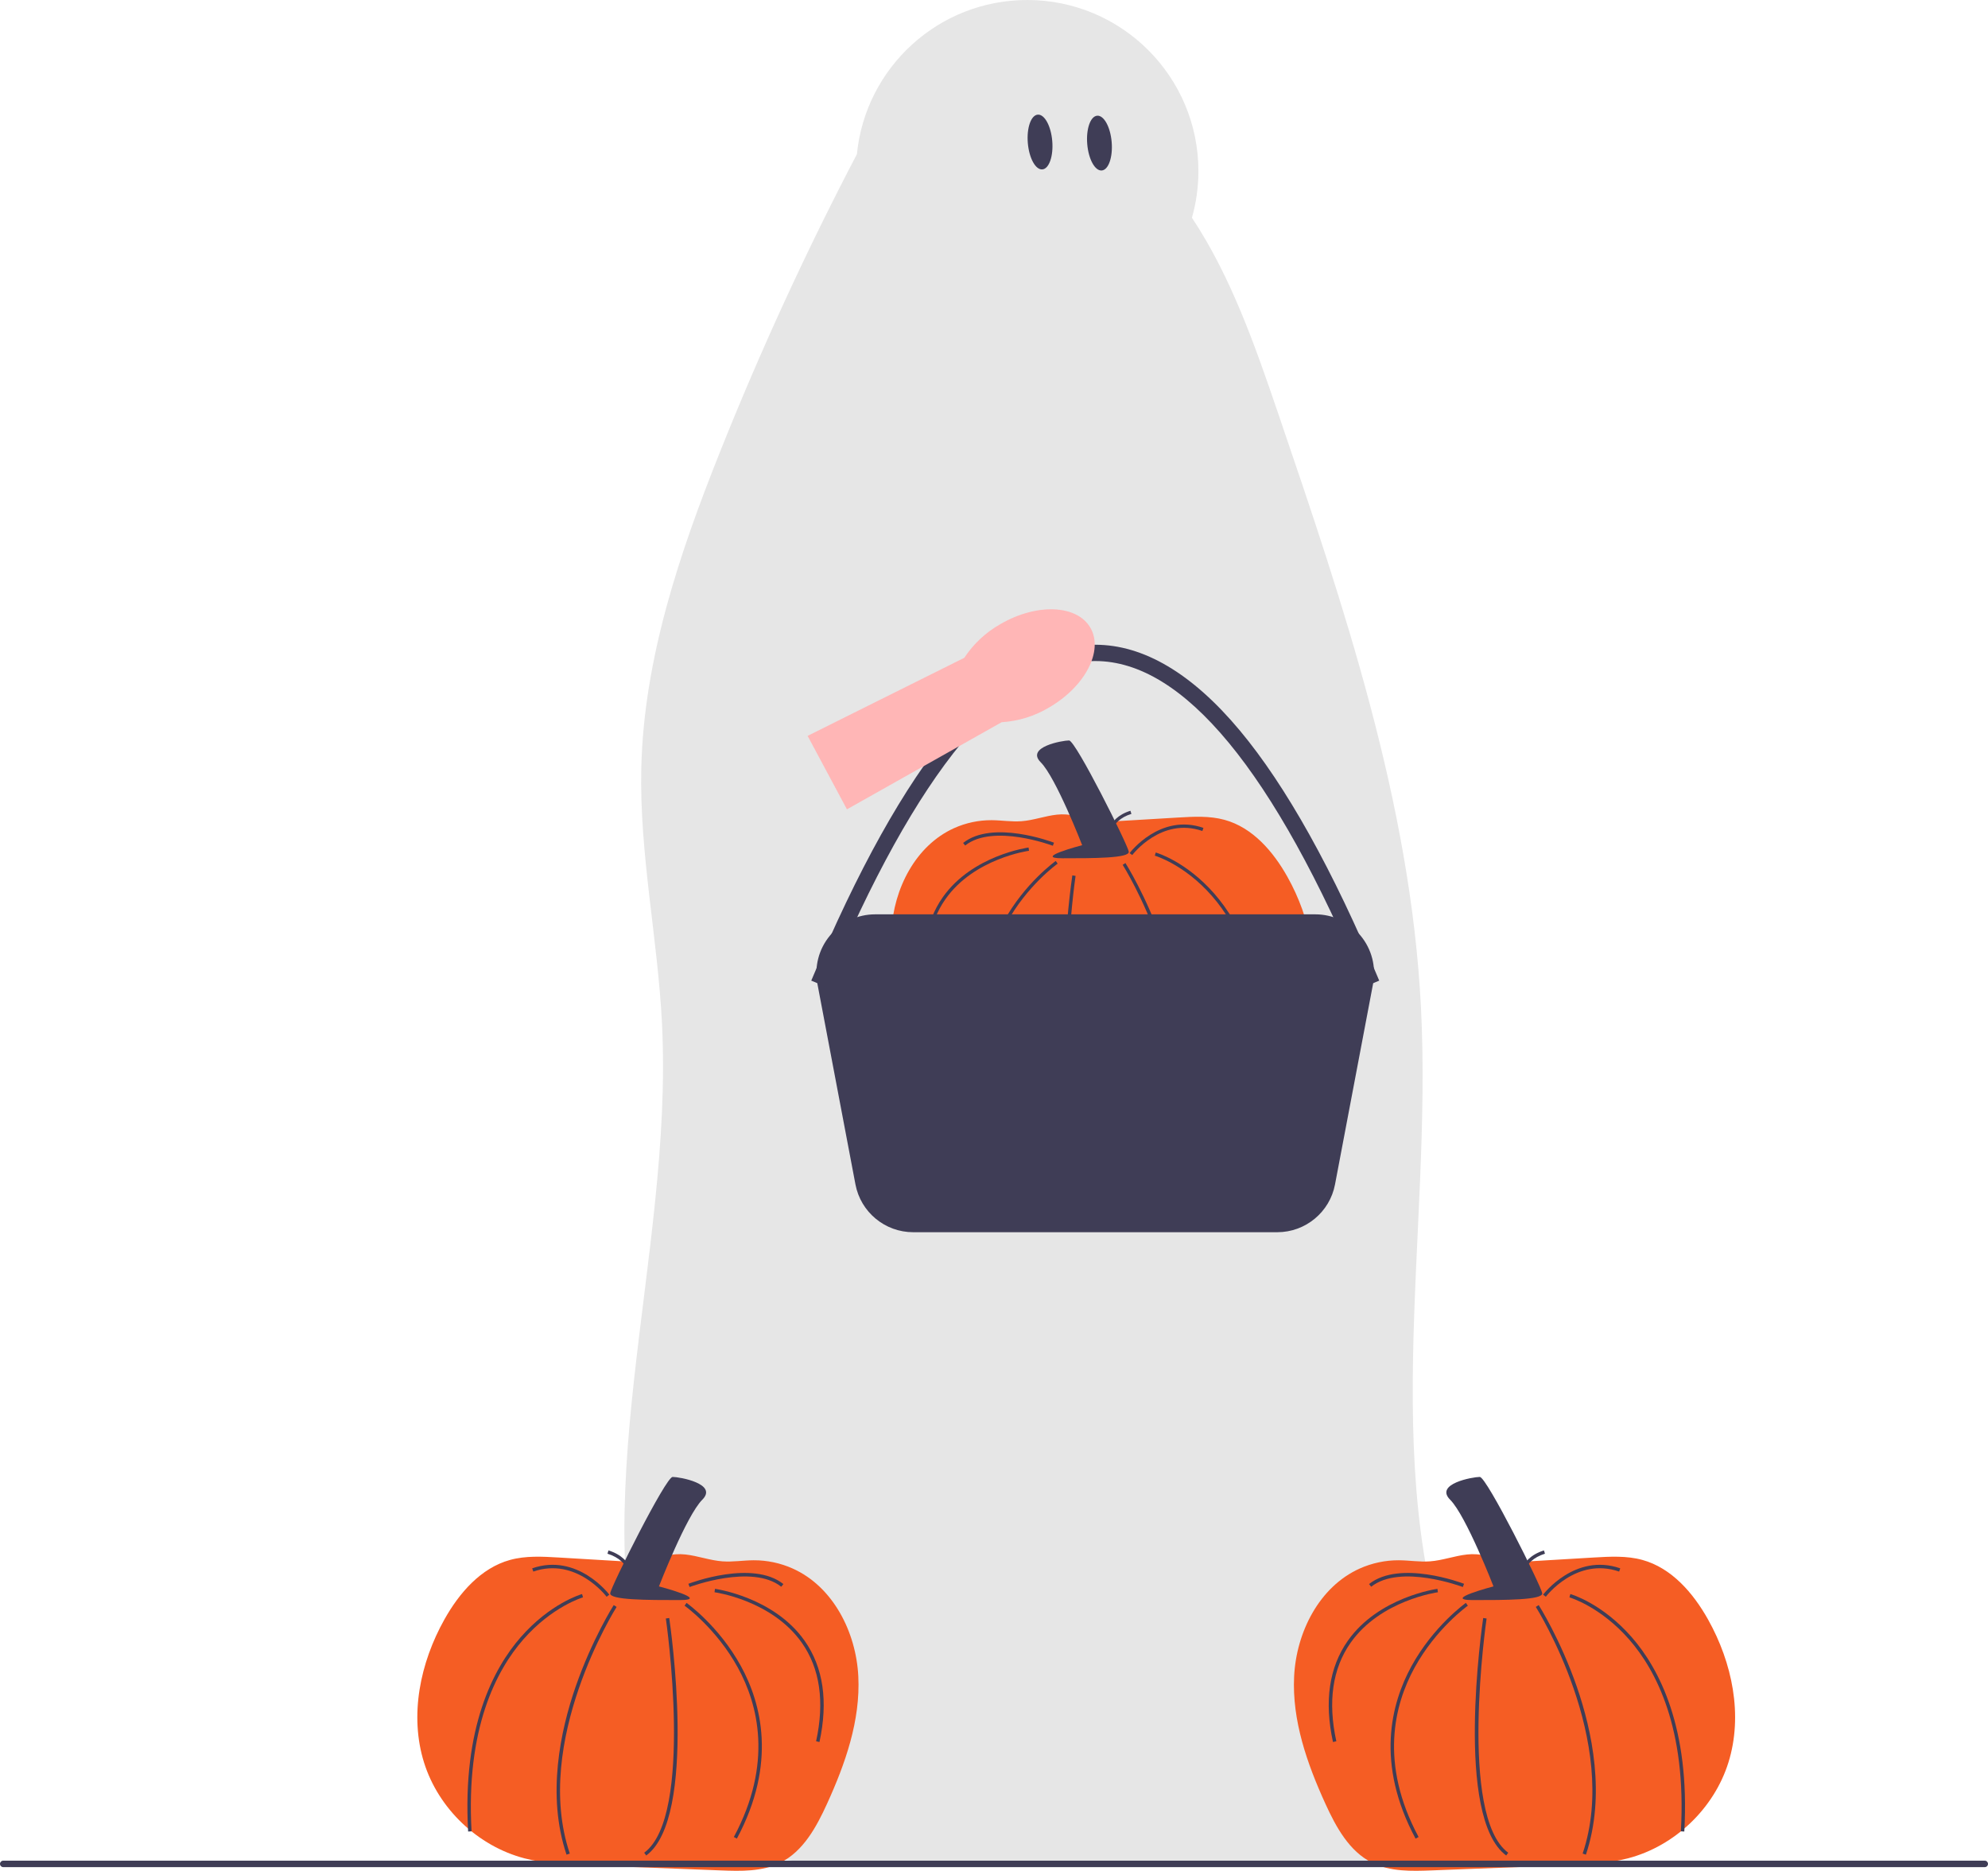 <svg xmlns="http://www.w3.org/2000/svg" width="731.67" height="688.577" viewBox="0 0 731.67 688.577" xmlns:xlink="http://www.w3.org/1999/xlink"><g><path d="M549.196,654.629c-1.273-10.438-6.223-20-10.322-29.684-33.406-78.922-11.474-169.041-15.918-254.627-3.893-74.979-28.34-147.171-52.562-218.237-8.459-24.817-17.335-50.314-31.709-71.934,1.54-5.454,2.382-11.201,2.382-17.147,0-34.794-28.206-63-63-63-32.681,0-59.545,24.885-62.688,56.738-18.66,35.667-35.501,72.285-50.419,109.671-14.87,37.265-27.98,76.051-28.933,116.161-.748,31.526,6.049,62.737,7.62,94.234,4.326,86.739-30.653,176.296-3.274,258.715,5.729,17.245,15.034,34.595,31.039,43.201,13.079,7.033,28.629,7.195,43.479,7.189,27.818-.012,55.637-.022,83.455-.033,20.203-.008,40.405-.017,60.608-.024l58.863-.023c6.925-.003,14.222-.102,20.2-3.596,9.078-5.307,12.454-17.166,11.181-27.604Z" fill="#e6e6e6"/><ellipse cx="404.648" cy="52.67" rx="4.512" ry="10.114" transform="translate(-2.99 34.079) rotate(-4.805)" fill="#3f3d56"/><ellipse cx="382.778" cy="52.274" rx="4.512" ry="10.114" transform="translate(-3.033 32.246) rotate(-4.805)" fill="#3f3d56"/><g><g><path d="M400.935,304.017c-2.509-3.656-7.54-4.653-11.949-4.175-4.408,.478-8.645,2.097-13.068,2.419-3.645,.266-7.294-.359-10.949-.38-4.751-.028-9.506,.98-13.838,2.933-14.187,6.398-22.26,22.377-23.039,37.921-.779,15.543,4.563,30.741,11.021,44.901,3.732,8.184,8.371,16.709,16.418,20.728,6.398,3.195,13.894,2.991,21.04,2.715,10.635-.41,21.271-.82,31.906-1.231,5.128-.198,10.256-.396,15.383-.593,7.316-.282,14.7-.574,21.782-2.43,16.437-4.307,30.257-17.487,35.34-33.701,5.219-16.649,1.37-35.174-7.158-50.396-5.221-9.319-12.808-18.127-23.106-20.965-5.539-1.526-11.397-1.197-17.132-.856-10.451,.621-20.901,1.243-31.352,1.864" fill="#f55d24"/><g><path d="M398.284,311.081s-18.47,4.818-7.227,4.818,24.679,0,24.385-2.409c-.294-2.409-19.567-40.955-21.976-40.955s-16.061,2.409-10.439,8.03c5.621,5.621,15.258,30.515,15.258,30.515h0Z" fill="#3f3d56"/><g><path d="M402.763,405.831c-18.221-13.362-8.522-80.762-8.1-83.624l1.196,.176c-.102,.694-10.018,69.539,7.619,82.473l-.716,.975h-0Z" fill="#3f3d56"/><path d="M370.848,399.886c-14.181-26.472-8.607-47.636-1.433-60.73,7.761-14.166,19.038-22.191,19.151-22.271l.695,.99c-.111,.078-11.187,7.969-18.808,21.903-7.014,12.824-12.454,33.563,1.461,59.537l-1.066,.572h0Z" fill="#3f3d56"/><path d="M430.823,405.536l-1.147-.386c13.277-39.462-16.187-86.372-16.485-86.841l1.019-.651c.076,.119,7.624,12.042,13.409,28.731,5.348,15.43,10.246,38.217,3.204,59.147h-0Z" fill="#3f3d56"/><path d="M465.466,397.39l-1.207-.068c2.058-36.245-8.754-56.728-18.188-67.528-10.184-11.66-20.943-14.825-21.05-14.855l.331-1.163c.453,.129,11.213,3.296,21.631,15.223,9.581,10.969,20.565,31.739,18.483,68.392l-0-0Z" fill="#3f3d56"/><path d="M341.771,365.873c-3.117-14.305-1.356-26.304,5.235-35.664,10.856-15.416,31.346-18.239,31.552-18.266l.156,1.198c-.201,.027-20.181,2.79-30.725,17.771-6.383,9.071-8.078,20.746-5.036,34.702l-1.182,.257,0,0Z" fill="#3f3d56"/><path d="M387.489,311.294c-.218-.083-21.991-8.243-32.267-.092l-.751-.947c10.815-8.579,32.531-.442,33.449-.092l-.431,1.13v0Z" fill="#3f3d56"/><path d="M407.051,309.55c-.004-.082-.299-8.265,9.001-11.139l.357,1.155c-8.38,2.59-8.163,9.628-8.149,9.926l-1.208,.058v-0Z" fill="#3f3d56"/><path d="M416.715,314.717l-.971-.721c.11-.148,11.222-14.801,27.173-9.28l-.396,1.143c-15.105-5.23-25.702,8.716-25.807,8.858h0Z" fill="#3f3d56"/></g></g></g><g><path d="M470.103,453.535h-134.017c-10.375,0-19.309-7.398-21.242-17.593l-13.989-73.758c-1.204-6.348,.469-12.843,4.591-17.819,4.121-4.977,10.19-7.83,16.651-7.83h161.994c6.461,0,12.53,2.854,16.651,7.83,4.121,4.977,5.795,11.472,4.591,17.819l-13.989,73.758c-1.933,10.194-10.867,17.593-21.242,17.593Z" fill="#3f3d56"/><path d="M502.075,363.248c-33.247-79.59-66.548-119.945-98.98-119.945s-65.733,40.355-98.98,119.945l-5.536-2.312c16.995-40.685,34.268-71.675,51.34-92.109,17.476-20.918,35.367-31.523,53.176-31.523s35.701,10.605,53.176,31.523c17.072,20.435,34.345,51.425,51.34,92.109l-5.536,2.312Z" fill="#3f3d56"/></g></g><path id="uuid-9d9a93d5-477f-4408-ba58-a51ce76fe99f-101" d="M368.243,229.682c13.341-7.735,28.146-7.122,33.067,1.369,4.921,8.491-1.904,21.642-15.251,29.378-5.289,3.163-11.259,5.014-17.41,5.398l-56.939,32.061-14.476-27.04,57.669-28.736c3.39-5.149,7.964-9.411,13.339-12.43l-0-0Z" fill="#ffb6b6"/><g><path d="M552.439,576.513c-2.622-3.822-7.882-4.864-12.49-4.365s-9.037,2.192-13.66,2.529c-3.81,.278-7.625-.375-11.445-.397-4.967-.029-9.937,1.025-14.465,3.067-14.83,6.688-23.269,23.392-24.083,39.64-.814,16.248,4.77,32.134,11.521,46.936,3.901,8.555,8.751,17.466,17.162,21.667,6.688,3.34,14.524,3.126,21.993,2.838,11.117-.429,22.235-.858,33.352-1.286,5.36-.207,10.721-.413,16.081-.62,7.648-.295,15.367-.6,22.77-2.54,17.182-4.503,31.629-18.28,36.943-35.228,5.456-17.404,1.432-36.769-7.482-52.681-5.457-9.741-13.389-18.949-24.154-21.915-5.79-1.595-11.914-1.252-17.909-.895-10.924,.65-21.849,1.299-32.773,1.949" fill="#f55d24"/><g><path d="M549.668,583.897s-19.307,5.037-7.555,5.037,25.798,0,25.491-2.518-20.454-42.812-22.972-42.812-16.789,2.518-10.913,8.394,15.949,31.899,15.949,31.899Z" fill="#3f3d56"/><g><path d="M554.349,682.943c-19.047-13.968-8.908-84.424-8.467-87.416l1.25,.184c-.107,.726-10.473,72.692,7.964,86.212l-.748,1.02v0Z" fill="#3f3d56"/><path d="M520.987,676.728c-14.824-27.672-8.997-49.796-1.498-63.483,8.113-14.809,19.901-23.197,20.019-23.28l.727,1.034c-.116,.081-11.694,8.33-19.661,22.896-7.332,13.405-13.018,35.084,1.527,62.236l-1.115,.597h0Z" fill="#3f3d56"/><path d="M583.681,682.635l-1.199-.404c13.879-41.251-16.921-90.288-17.233-90.778l1.065-.68c.079,.124,7.97,12.588,14.017,30.033,5.591,16.129,10.71,39.949,3.349,61.828Z" fill="#3f3d56"/><path d="M619.896,674.119l-1.261-.072c2.151-37.889-9.151-59.3-19.012-70.589-10.646-12.188-21.892-15.497-22.005-15.529l.346-1.216c.474,.135,11.721,3.446,22.611,15.913,10.015,11.467,21.497,33.178,19.321,71.492l0,0Z" fill="#3f3d56"/><path d="M490.592,641.174c-3.259-14.953-1.418-27.496,5.472-37.281,11.348-16.115,32.767-19.066,32.982-19.094l.163,1.253c-.21,.028-21.096,2.917-32.118,18.577-6.673,9.482-8.444,21.687-5.264,36.275l-1.236,.269h0Z" fill="#3f3d56"/><path d="M538.383,584.12c-.228-.087-22.988-8.617-33.73-.096l-.785-.99c11.306-8.968,34.005-.462,34.966-.096l-.451,1.181Z" fill="#3f3d56"/><path d="M558.832,582.297c-.004-.086-.312-8.64,9.409-11.644l.373,1.207c-8.76,2.707-8.533,10.065-8.519,10.376l-1.263,.06Z" fill="#3f3d56"/><path d="M568.934,587.699l-1.015-.754c.115-.155,11.731-15.472,28.405-9.7l-.414,1.195c-15.79-5.467-26.867,9.111-26.977,9.259Z" fill="#3f3d56"/></g></g></g><g><path d="M239.751,576.513c2.622-3.822,7.882-4.864,12.49-4.365,4.608,.499,9.037,2.192,13.66,2.529,3.81,.278,7.625-.375,11.445-.397,4.967-.029,9.937,1.025,14.465,3.067,14.83,6.688,23.269,23.392,24.083,39.64,.814,16.248-4.77,32.134-11.521,46.936-3.901,8.555-8.751,17.466-17.162,21.667-6.688,3.34-14.524,3.126-21.993,2.838-11.117-.429-22.235-.858-33.352-1.286-5.36-.207-10.721-.413-16.081-.62-7.648-.295-15.367-.6-22.77-2.54-17.182-4.503-31.629-18.28-36.943-35.228-5.456-17.404-1.432-36.769,7.482-52.681,5.457-9.741,13.389-18.949,24.154-21.915,5.79-1.595,11.914-1.252,17.909-.895,10.924,.65,21.849,1.299,32.773,1.949" fill="#f55d24"/><g><path d="M242.522,583.897s19.307,5.037,7.555,5.037-25.798,0-25.491-2.518c.307-2.518,20.454-42.812,22.972-42.812s16.789,2.518,10.913,8.394c-5.876,5.876-15.949,31.899-15.949,31.899Z" fill="#3f3d56"/><g><path d="M237.841,682.943c19.047-13.968,8.908-84.424,8.467-87.416l-1.25,.184c.107,.726,10.473,72.692-7.964,86.212l.748,1.02v0Z" fill="#3f3d56"/><path d="M271.202,676.728c14.824-27.672,8.997-49.796,1.498-63.483-8.113-14.809-19.901-23.197-20.019-23.28l-.727,1.034c.116,.081,11.694,8.33,19.661,22.896,7.332,13.405,13.018,35.084-1.527,62.236l1.115,.597Z" fill="#3f3d56"/><path d="M208.508,682.635l1.199-.404c-13.879-41.251,16.921-90.288,17.233-90.778l-1.065-.68c-.079,.124-7.97,12.588-14.017,30.033-5.591,16.129-10.71,39.949-3.349,61.828h0Z" fill="#3f3d56"/><path d="M172.294,674.119l1.261-.072c-2.151-37.889,9.151-59.3,19.012-70.589,10.646-12.188,21.892-15.497,22.005-15.529l-.346-1.216c-.474,.135-11.721,3.446-22.611,15.913-10.015,11.467-21.497,33.178-19.321,71.492l-0,0Z" fill="#3f3d56"/><path d="M301.597,641.174c3.259-14.953,1.418-27.496-5.472-37.281-11.348-16.115-32.767-19.066-32.982-19.094l-.163,1.253c.21,.028,21.096,2.917,32.118,18.577,6.673,9.482,8.444,21.687,5.264,36.275l1.236,.269Z" fill="#3f3d56"/><path d="M253.807,584.12c.228-.087,22.988-8.617,33.73-.096l.785-.99c-11.306-8.968-34.005-.462-34.966-.096l.451,1.181h-0Z" fill="#3f3d56"/><path d="M233.358,582.297c.004-.086,.312-8.64-9.409-11.644l-.373,1.207c8.76,2.707,8.533,10.065,8.519,10.376l1.263,.06Z" fill="#3f3d56"/><path d="M223.256,587.699l1.015-.754c-.115-.155-11.731-15.472-28.405-9.7l.413,1.195c15.79-5.467,26.867,9.111,26.977,9.259Z" fill="#3f3d56"/></g></g></g></g><path d="M0,686.032c0,.66,.53,1.19,1.19,1.19H730.48c.66,0,1.19-.53,1.19-1.19,0-.66-.53-1.19-1.19-1.19H1.19c-.66,0-1.19,.53-1.19,1.19Z" fill="#3f3d56"/></svg>